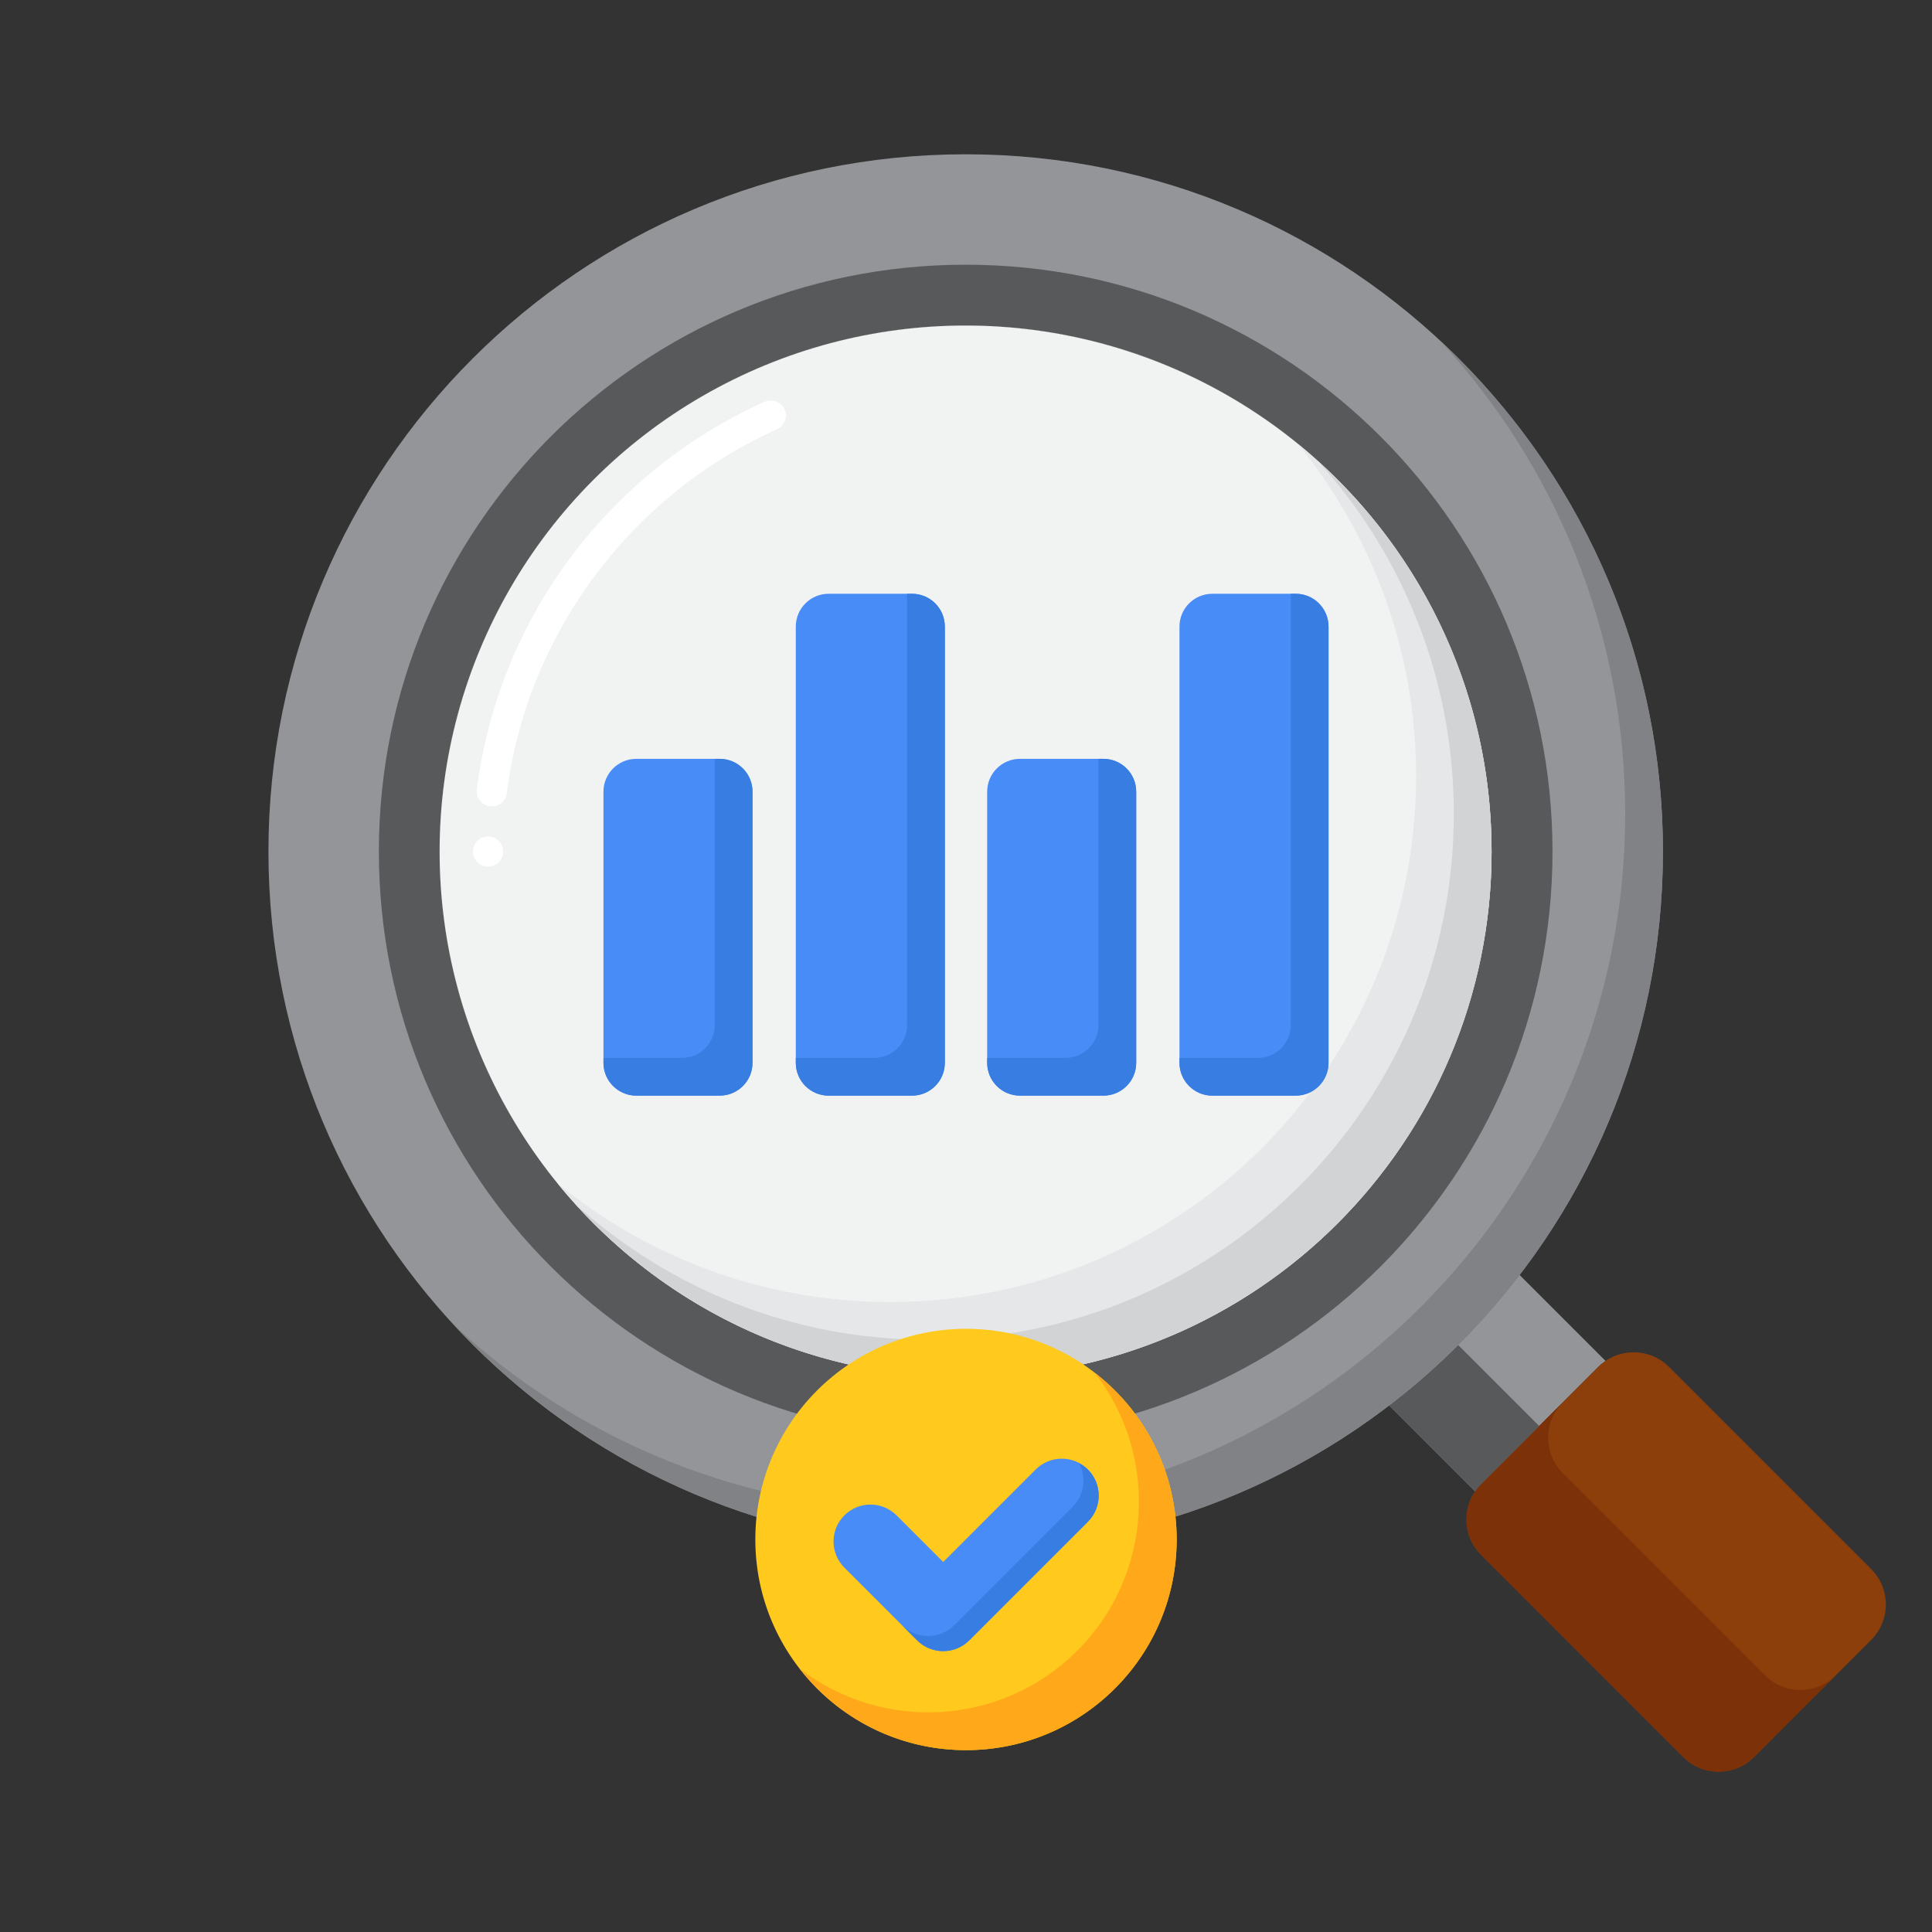 <?xml version="1.0" encoding="UTF-8"?>
<svg xmlns="http://www.w3.org/2000/svg" onmouseup="{ if(window.parent.document.onmouseup) window.parent.document.onmouseup(arguments[0]);}" width="512" viewBox="0 0 256 256" height="512" enable-background="new 0 0 256 256" id="Layer_1"><rect x="0" y="0" width="256" height="256" fill="#333333" stroke="none"/><g><g><g><g><g><g><g><path data-cppathid="10000" fill="#939598" d="m196.253 196.652 15.526-15.527c.301-.301.628-.559.968-.79l-11.403-11.403c-4.974 6.496-10.788 12.31-17.284 17.284l11.404 11.403c.23-.339.488-.666.789-.967z"/></g><g><path data-cppathid="10001" fill="#8c3f0a" d="m223.044 232.817-26.791-26.791c-2.589-2.589-2.589-6.786 0-9.374l15.526-15.527c2.589-2.588 6.786-2.588 9.374 0l26.791 26.791c2.588 2.589 2.588 6.786 0 9.374l-15.527 15.526c-2.588 2.59-6.785 2.59-9.373.001z"/></g><g><path data-cppathid="10002" fill="#7c3108" d="m243.245 221.99c-2.589 2.589-6.786 2.589-9.374 0l-26.791-26.791c-2.589-2.589-2.589-6.786 0-9.374l4.708-4.708c-.003.003-.006.006-.009.008l-15.526 15.527c-2.589 2.589-2.589 6.786 0 9.375l26.791 26.791c2.589 2.589 6.786 2.589 9.374 0l15.527-15.526c.002-.002.004-.004.006-.006z"/></g><g><path data-cppathid="10003" fill="#58595b" d="m193.205 178.211c-2.868 2.862-5.923 5.537-9.146 8.005l11.404 11.403c.231-.34.489-.666.79-.968l7.697-7.697z"/></g></g><g><g><path data-cppathid="10004" fill="#939598" d="m127.958 20.443c-51.024 0-92.388 41.363-92.388 92.388s41.363 92.388 92.388 92.388 92.388-41.363 92.388-92.388-41.364-92.388-92.388-92.388zm0 162.083c-38.492 0-69.695-31.204-69.695-69.695s31.204-69.696 69.695-69.696 69.695 31.204 69.695 69.696-31.204 69.695-69.695 69.695z"/></g><g><g><path data-cppathid="10005" fill="#808285" d="m190.734 45.054c15.272 16.48 24.612 38.536 24.612 62.776 0 51.024-41.364 92.388-92.388 92.388-24.24 0-46.296-9.34-62.776-24.612 16.874 18.21 40.992 29.612 67.776 29.612 51.024 0 92.388-41.364 92.388-92.388-.001-26.784-11.403-50.901-29.612-67.776z"/></g></g><g><path data-cppathid="10006" fill="#58595b" d="m127.958 35.075c-42.943 0-77.756 34.812-77.756 77.756s34.812 77.756 77.756 77.756 77.756-34.812 77.756-77.756-34.813-77.756-77.756-77.756zm0 147.451c-38.492 0-69.695-31.204-69.695-69.695s31.204-69.696 69.695-69.696 69.695 31.204 69.695 69.696-31.204 69.695-69.695 69.695z"/></g></g></g></g><g><circle data-cppathid="10007" r="69.695" fill="#f1f2f2" cy="112.83" cx="127.945"/></g><g><path data-cppathid="10008" fill="#e6e7e8" d="m171.968 58.807c9.793 12.003 15.672 27.325 15.672 44.024 0 38.492-31.204 69.696-69.695 69.696-16.699 0-32.021-5.879-44.023-15.672 12.78 15.664 32.23 25.672 54.023 25.672 38.492 0 69.695-31.204 69.695-69.696 0-21.794-10.008-41.244-25.672-54.024z"/></g><g><path data-cppathid="10009" fill="#d1d3d4" d="m174.66 61.114c11.173 12.361 17.98 28.742 17.98 46.716 0 38.492-31.204 69.696-69.695 69.696-17.974 0-34.355-6.807-46.716-17.979 12.754 14.11 31.198 22.979 51.716 22.979 38.492 0 69.695-31.204 69.695-69.696 0-20.518-8.869-38.962-22.98-51.716z"/></g></g><g><path data-cppathid="10010" fill="#fff" d="m64.67 114.83c-1.1 0-2-.9-2-2 0-1.101.9-2 2-2s2 .899 2 2c0 1.1-.9 2-2 2zm.5-7.98c-.09 0-.17 0-.25-.01-.53-.07-1.01-.34-1.33-.76-.33-.42-.47-.95-.41-1.48 1.42-11.16 5.74-21.83 12.52-30.87 6.67-8.88 15.53-15.97 25.62-20.5.98-.43 2.2.03 2.64 1.011.22.489.24 1.029.05 1.529s-.57.891-1.05 1.11c-19.43 8.71-33.15 27.189-35.81 48.22-.12 1-.98 1.75-1.98 1.75z"/></g></g><g><g><circle data-cppathid="10011" r="27.915" fill="#ffc91d" cy="203.988" cx="128"/></g><g><path data-cppathid="10012" fill="#ffa91a" d="m147.739 184.249c-.847-.847-1.74-1.621-2.663-2.337 8.491 10.95 7.717 26.761-2.337 36.815s-25.865 10.828-36.815 2.337c.716.923 1.489 1.816 2.337 2.663 10.902 10.901 28.576 10.901 39.478 0s10.902-28.576 0-39.478z"/></g><g><g><path data-cppathid="10013" fill="#478cf7" d="m124.977 218.782c-1.252 0-2.504-.478-3.46-1.433l-9.634-9.634c-1.91-1.911-1.91-5.008 0-6.919 1.911-1.91 5.008-1.91 6.919 0l6.175 6.176 12.254-12.255c1.911-1.91 5.008-1.91 6.919 0 1.91 1.911 1.91 5.008 0 6.919l-15.714 15.714c-.955.955-2.207 1.432-3.459 1.432z"/></g></g><g><g><path data-cppathid="10014" fill="#377de2" d="m122.977 204.972-4.175-4.176-.001-.001z"/></g><g><path data-cppathid="10015" fill="#377de2" d="m144.15 194.717c-.35-.35-.749-.613-1.164-.835.988 1.851.724 4.194-.836 5.754l-15.714 15.714c-.955.955-2.207 1.433-3.459 1.433s-2.504-.478-3.459-1.433l2 2c.955.955 2.207 1.433 3.459 1.433s2.504-.478 3.459-1.433l15.714-15.714c1.91-1.911 1.91-5.008 0-6.919z"/></g></g></g><g><g><path data-cppathid="10016" fill="#478cf7" d="m95.361 100.55h-11.046c-2.403 0-4.352 1.948-4.352 4.352v35.925c0 2.403 1.948 4.352 4.352 4.352h11.045c2.403 0 4.352-1.948 4.352-4.352v-35.925c0-2.403-1.948-4.352-4.351-4.352z"/></g><g><path data-cppathid="10017" fill="#377de2" d="m95.361 100.55h-.648v35.276c0 2.403-1.948 4.352-4.352 4.352h-10.397v.648c0 2.403 1.948 4.352 4.352 4.352h11.045c2.403 0 4.352-1.948 4.352-4.352v-35.925c-.001-2.402-1.949-4.351-4.352-4.351z"/></g><g><path data-cppathid="10018" fill="#478cf7" d="m120.844 78.677h-11.045c-2.403 0-4.352 1.948-4.352 4.352v57.798c0 2.403 1.948 4.352 4.352 4.352h11.045c2.403 0 4.352-1.948 4.352-4.352v-57.798c0-2.404-1.949-4.352-4.352-4.352z"/></g><g><path data-cppathid="10019" fill="#377de2" d="m120.844 78.677h-.648v57.15c0 2.403-1.948 4.352-4.352 4.352h-10.397v.648c0 2.403 1.948 4.352 4.352 4.352h11.045c2.403 0 4.352-1.948 4.352-4.352v-57.798c0-2.404-1.949-4.352-4.352-4.352z"/></g><g><path data-cppathid="10020" fill="#478cf7" d="m171.685 78.677h-11.045c-2.403 0-4.352 1.948-4.352 4.352v57.798c0 2.403 1.948 4.352 4.352 4.352h11.045c2.403 0 4.352-1.948 4.352-4.352v-57.798c-.001-2.404-1.949-4.352-4.352-4.352z"/></g><g><path data-cppathid="10021" fill="#377de2" d="m171.685 78.677h-.648v57.15c0 2.403-1.948 4.352-4.352 4.352h-10.397v.648c0 2.403 1.948 4.352 4.352 4.352h11.045c2.403 0 4.352-1.948 4.352-4.352v-57.798c-.001-2.404-1.949-4.352-4.352-4.352z"/></g><g><path data-cppathid="10022" fill="#478cf7" d="m146.202 100.55h-11.045c-2.403 0-4.352 1.948-4.352 4.352v35.925c0 2.403 1.948 4.352 4.352 4.352h11.045c2.403 0 4.352-1.948 4.352-4.352v-35.925c-.001-2.403-1.949-4.352-4.352-4.352z"/></g><g><path data-cppathid="10023" fill="#377de2" d="m146.201 100.55h-.648v35.276c0 2.403-1.948 4.352-4.352 4.352h-10.397v.648c0 2.403 1.948 4.352 4.352 4.352h11.045c2.403 0 4.352-1.948 4.352-4.352v-35.925c0-2.402-1.948-4.351-4.352-4.351z"/></g></g></g></svg>